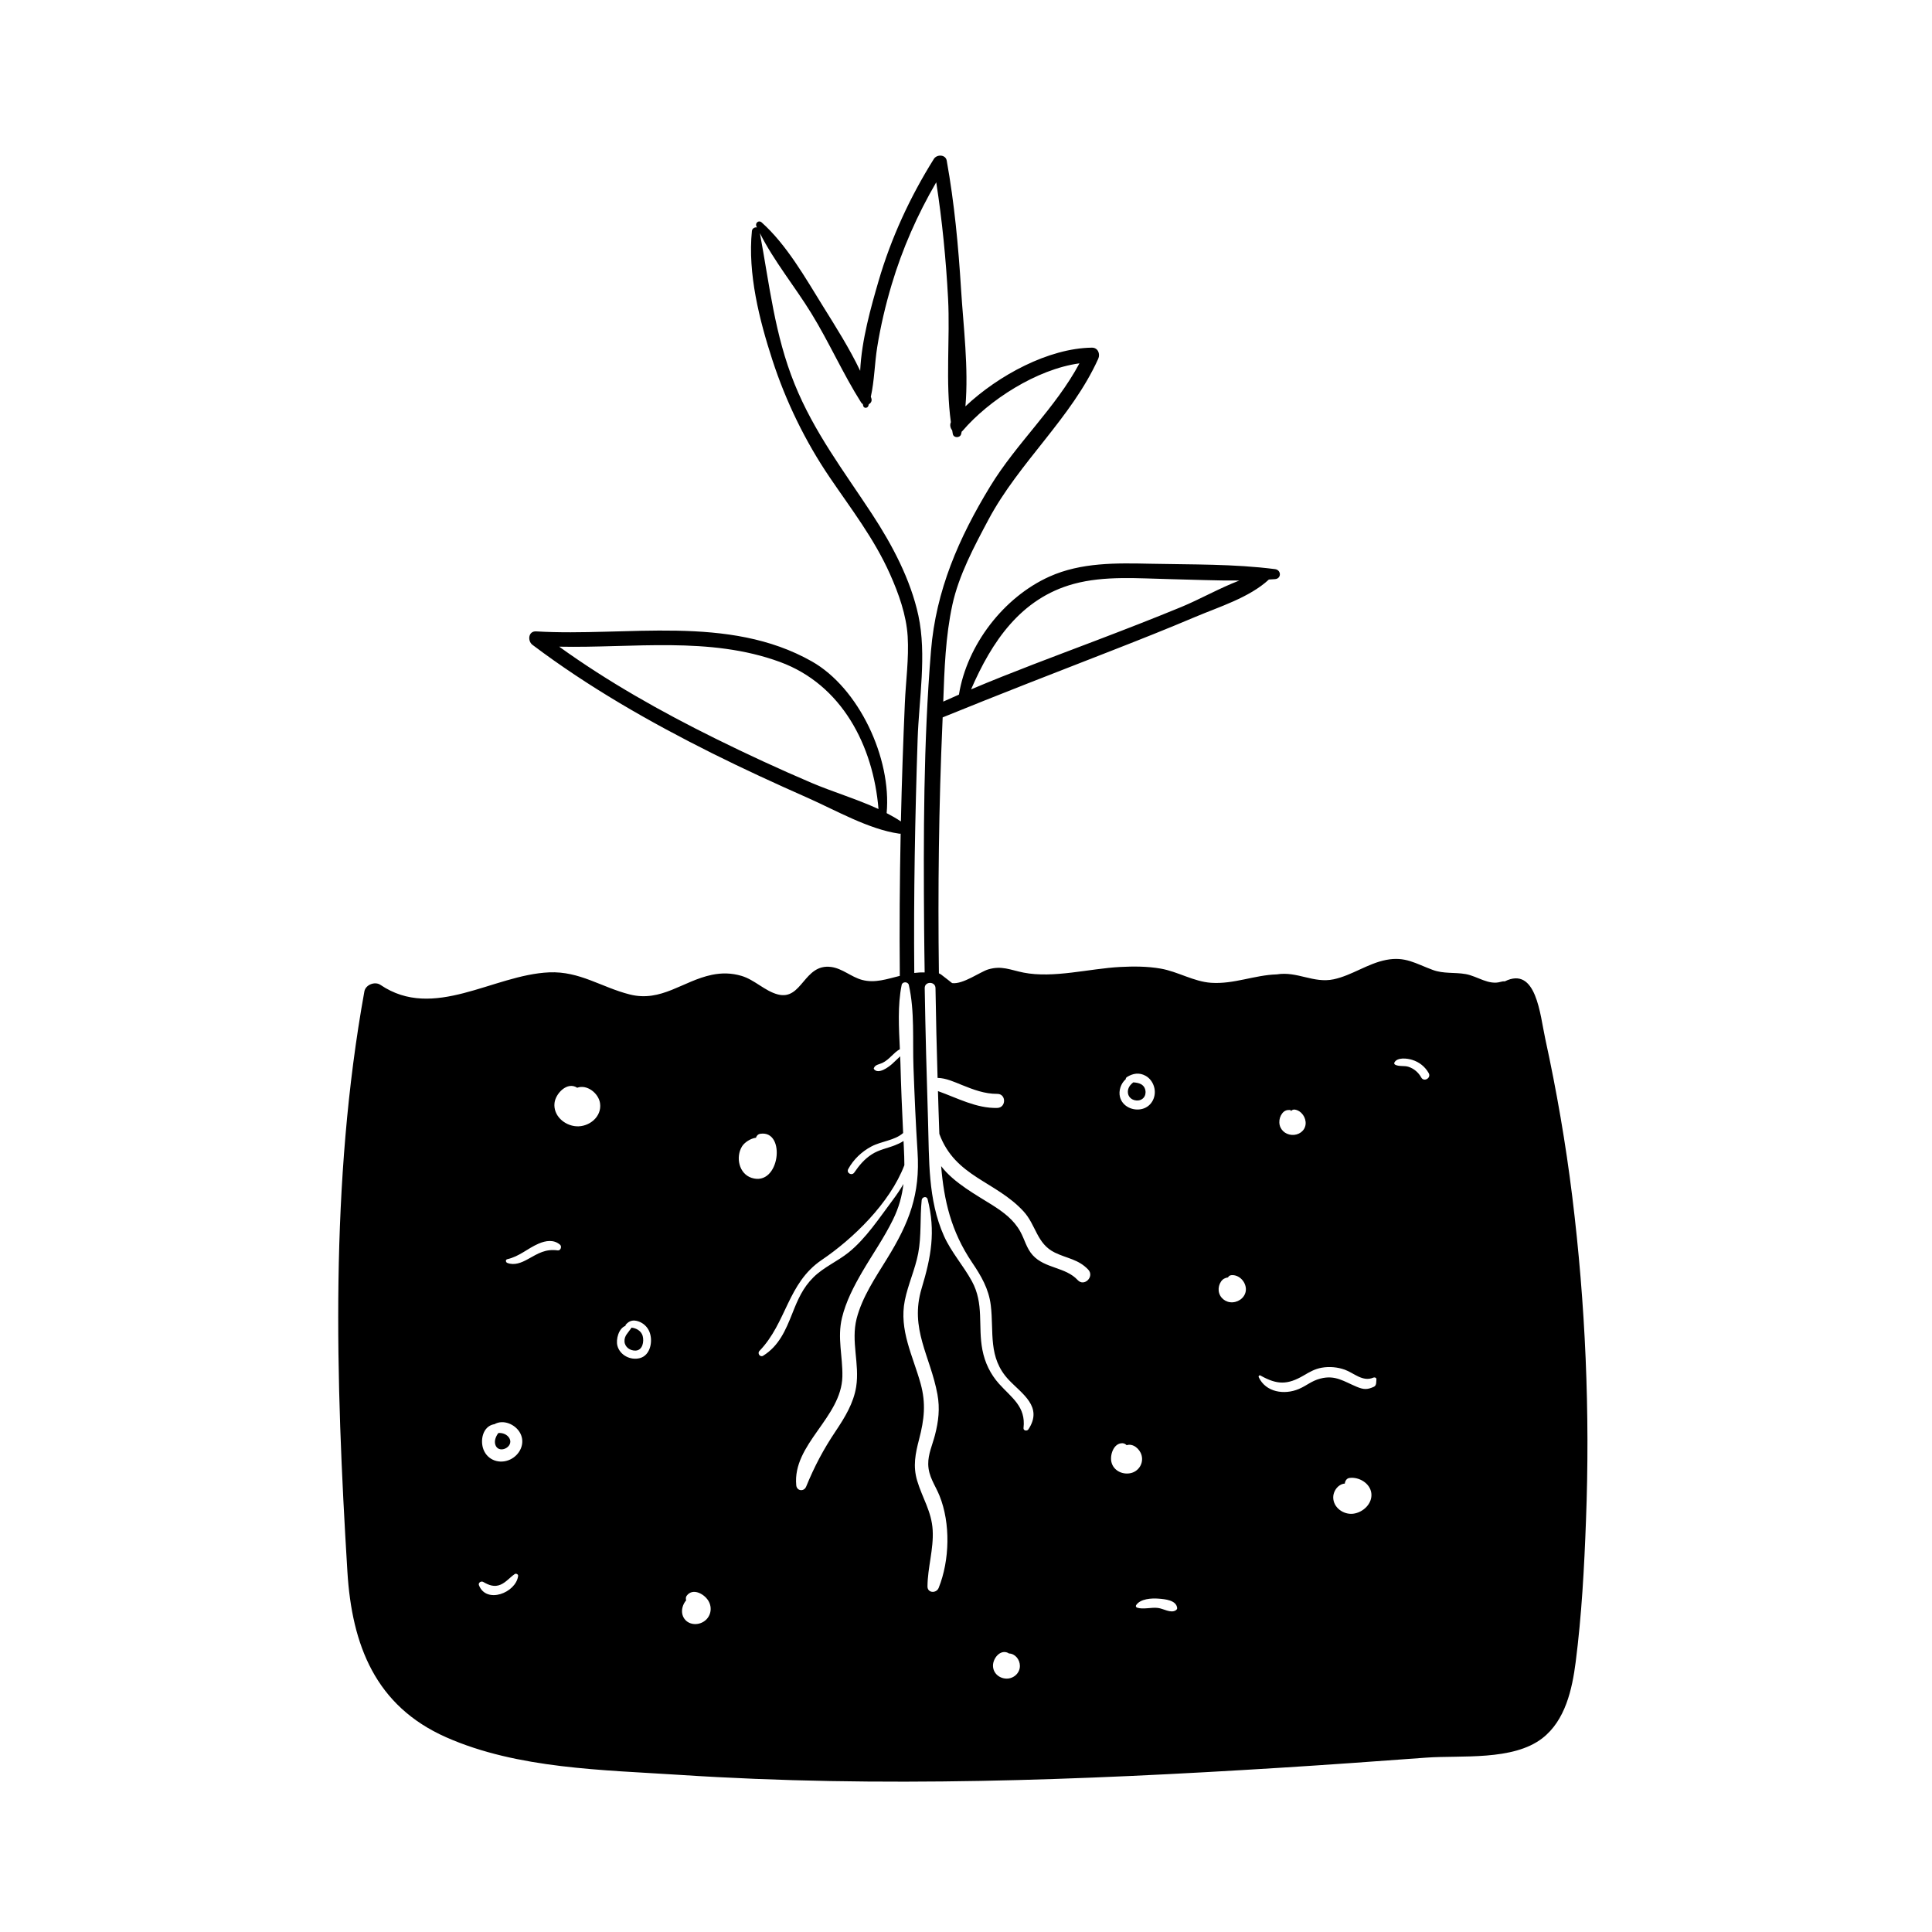 <?xml version="1.0" encoding="utf-8"?>
<!-- Generator: Adobe Illustrator 24.1.1, SVG Export Plug-In . SVG Version: 6.00 Build 0)  -->
<svg version="1.1" id="Capa_1" xmlns="http://www.w3.org/2000/svg" xmlns:xlink="http://www.w3.org/1999/xlink" x="0px" y="0px"
	 viewBox="0 0 390.45 390.45" style="enable-background:new 0 0 390.45 390.45;" xml:space="preserve">
<style type="text/css">
	.st0{fill:none;stroke:#000000;stroke-width:3;stroke-miterlimit:10;}
</style>
<g>
	<path d="M127.6,268.31c-0.01,0.04-0.01,0.08-0.04,0.12c-0.58,0.87-1.42,1.52-1.35,2.68c0.07,1.16,1.15,1.89,2.26,1.84
		c1.4-0.07,1.73-1.82,1.41-2.98C129.59,268.99,128.61,268.4,127.6,268.31z"/>
	<path d="M100.71,289.61c-0.48,0.65-0.85,1.51-0.62,2.31c0.25,0.89,1.07,1.19,1.91,0.87c0.88-0.34,1.45-1.24,0.95-2.12
		C102.5,289.89,101.58,289.53,100.71,289.61z"/>
	<path d="M317.75,241.84c-1.32-10.71-3.16-21.36-5.46-31.91c-1.06-4.84-1.79-14.76-8.18-11.6c-0.24-0.02-0.51,0-0.8,0.09
		c-2.45,0.75-4.76-1.15-7.09-1.56c-2.27-0.4-4.47-0.03-6.66-0.84c-3.5-1.29-5.56-2.78-9.45-2.02c-3.72,0.73-6.89,3.12-10.57,3.91
		c-4.08,0.87-7.39-1.67-11.5-0.99c-4.51,0.13-8.68,2.01-13.28,1.7c-3.52-0.24-6.73-2.27-10.2-2.87c-2.7-0.47-5.45-0.47-8.17-0.33
		c-6.21,0.32-13.46,2.33-19.53,1.14c-2.68-0.53-4.41-1.47-7.17-0.64c-1.6,0.49-5.1,3.06-7.27,2.76c-0.01-0.01-0.02-0.02-0.02-0.02
		c-0.16-0.13-0.32-0.25-0.48-0.36c0,0,0-0.01,0.01-0.01c-0.56-0.43-1.12-0.86-1.68-1.3c-0.16-0.13-0.33-0.21-0.5-0.28
		c-0.22-16.92-0.02-33.84,0.72-50.74c0.01-0.33,0.03-0.66,0.04-0.99c11.42-4.65,22.91-9.1,34.4-13.58
		c5.53-2.16,11.05-4.35,16.52-6.67c4.93-2.09,11.04-3.94,15.01-7.61c0.42-0.03,0.83-0.05,1.25-0.08c1.32-0.11,1.27-1.85,0-2.02
		c-8.31-1.07-16.79-0.91-25.16-1.09c-6.9-0.15-14.02-0.29-20.45,2.6c-9.23,4.15-16.66,13.8-18.28,23.85
		c-1.06,0.46-2.12,0.93-3.17,1.41c0.23-6.54,0.46-13.18,1.84-19.55c1.3-6,4.43-11.84,7.3-17.23c6.19-11.61,16.75-20.49,22.18-32.5
		c0.45-0.99-0.06-2.27-1.29-2.25c-8.73,0.11-18.9,5.59-25.55,11.86c0.67-7.74-0.42-16.23-0.88-23.62
		c-0.54-8.72-1.35-17.43-2.9-26.04c-0.23-1.27-2-1.3-2.6-0.34c-4.82,7.7-8.64,15.97-11.18,24.69c-1.52,5.22-3.43,11.94-3.71,18.13
		c-2.16-4.54-4.94-8.9-7.53-13.07c-3.54-5.71-7.34-12.43-12.39-16.93c-0.59-0.52-1.36,0.13-1.05,0.81c0.03,0.07,0.07,0.15,0.11,0.22
		c-0.42-0.11-0.97,0.19-1.02,0.71c-0.87,8.55,1.5,17.97,4.13,26.05c2.74,8.42,6.64,16.45,11.61,23.77
		c4.36,6.42,8.97,12.36,12.16,19.51c1.76,3.94,3.31,8.26,3.58,12.61c0.27,4.43-0.38,9.03-0.57,13.46
		c-0.35,7.97-0.62,15.95-0.8,23.93c-0.91-0.61-1.87-1.16-2.88-1.68c1.02-11.09-5.6-25.28-15.13-30.67
		c-16.88-9.55-37.34-4.97-55.71-6.06c-1.6-0.09-1.77,1.94-0.74,2.72c11.3,8.52,23.63,15.57,36.27,21.89
		c6.37,3.18,12.84,6.15,19.35,9.03c5.71,2.53,12.31,6.35,18.49,7.24c0.1,0.02,0.2,0,0.3,0c-0.19,9.58-0.26,19.16-0.17,28.74
		c-2.56,0.62-5.01,1.52-7.64,0.81c-2.18-0.59-3.95-2.3-6.23-2.61c-5.53-0.74-5.84,6.84-10.78,5.55c-2.62-0.68-4.7-2.97-7.35-3.75
		c-1.99-0.59-3.96-0.63-5.99-0.21c-5.88,1.23-10.21,5.57-16.57,3.97c-5.73-1.44-10.12-4.74-16.31-4.47
		c-11.32,0.49-23.31,9.84-34.09,2.53c-1.11-0.76-3-0.04-3.25,1.32c-6.99,38.64-5.82,78.26-3.43,117.28
		c0.91,14.84,5.67,27.14,19.97,33.46c14.46,6.39,31.74,6.59,47.24,7.6c40.41,2.64,80.91,1.08,121.27-1.44
		c9.86-0.61,19.72-1.33,29.57-2.05c7.05-0.51,17.48,0.69,23.44-3.92c4.65-3.6,6.03-9.89,6.74-15.41c1.21-9.44,1.73-19.03,2.08-28.54
		C321.36,285.47,320.42,263.55,317.75,241.84z M217.01,118c6.23-1.69,13.01-1.1,19.39-0.96c4.69,0.1,9.38,0.32,14.07,0.28
		c-4.01,1.54-7.99,3.8-11.71,5.34c-5.72,2.36-11.49,4.59-17.26,6.79c-8.44,3.22-16.93,6.35-25.25,9.87
		C200.4,129.76,206.23,120.93,217.01,118z M164.02,158.22c-6.56-2.8-13.03-5.79-19.42-8.95c-10.96-5.42-21.66-11.43-31.59-18.58
		c14.9,0.31,30.38-2.14,44.62,3.09c12.54,4.6,18.86,16.96,19.91,29.72C173.15,161.48,168.23,160.01,164.02,158.22z M96.79,320.36
		c-0.19-0.5,0.45-0.9,0.86-0.66c1.14,0.66,2.26,1.11,3.55,0.54c1.09-0.48,1.86-1.47,2.83-2.13c0.26-0.18,0.73,0.05,0.68,0.39
		C104.26,321.91,98.28,324.22,96.79,320.36z M103.09,294.97c-2.07,0.97-4.51,0.18-5.37-2c-0.74-1.87-0.16-4.69,2.09-5.13
		c0.03-0.01,0.06,0,0.09,0c1.81-1.07,4.3,0.02,5.24,1.81C106.22,291.7,105.07,294.04,103.09,294.97z M112.72,252.7
		c-2.49-0.33-3.92,0.59-6.02,1.76c-1.29,0.72-2.74,1.33-4.18,0.77c-0.33-0.13-0.41-0.66,0-0.75c2.48-0.57,4.06-2.16,6.32-3.14
		c1.46-0.63,3.09-0.88,4.35,0.22C113.6,251.92,113.29,252.78,112.72,252.7z M116.48,227.62c-2.43-0.16-4.72-2.18-4.41-4.74
		c0.23-1.91,2.59-4.37,4.58-3.05c1.96-0.74,4.34,1.1,4.62,3.15C121.65,225.72,119.04,227.78,116.48,227.62z M129.32,274.47
		c-1.89,0.5-4.05-0.58-4.55-2.52c-0.32-1.26,0.25-3.49,1.63-4c0-0.09,0.02-0.19,0.1-0.28c0.72-0.79,1.47-0.97,2.5-0.63
		c0.99,0.33,1.8,1.07,2.21,2.02C132.02,270.91,131.49,273.9,129.32,274.47z M141.87,327.91c-1.54,0.73-3.47,0.16-3.95-1.6
		c-0.26-0.97,0.07-2.1,0.75-2.89c-0.1-0.29-0.08-0.66,0.09-0.9c1.26-1.76,3.76-0.32,4.52,1.21
		C144.07,325.29,143.46,327.16,141.87,327.91z M227.5,218.11c0-0.17,0.09-0.34,0.26-0.45c1.19-0.74,2.47-0.96,3.75-0.25
		c0.84,0.46,1.44,1.28,1.71,2.19c0.58,1.9-0.41,4-2.38,4.51c-1.85,0.48-4.02-0.49-4.5-2.43
		C226.03,220.45,226.52,218.95,227.5,218.11z M176.23,103.88c-5.69-8.67-11.72-16.55-15.65-26.28c-4.04-9.99-5.06-20.04-7.01-30.48
		c2.82,5.61,7.08,10.81,10.36,16.14c3.62,5.88,6.42,12.27,10.1,18.08c0.09,0.15,0.21,0.25,0.34,0.33c0.03,0.12,0.05,0.24,0.08,0.36
		c0.14,0.54,0.88,0.49,1.04,0c0.04-0.11,0.06-0.23,0.1-0.34c0.41-0.22,0.69-0.65,0.5-1.22c-0.03-0.1-0.07-0.19-0.1-0.29
		c0.73-3.26,0.76-6.73,1.29-10.02c0.69-4.28,1.68-8.49,2.92-12.64c2.17-7.27,5.21-14.15,9.01-20.68c1.21,7.77,1.97,15.6,2.39,23.45
		c0.43,8.12-0.56,16.93,0.57,25.03c-0.26,0.58-0.1,1.2,0.26,1.64c0.04,0.25,0.08,0.5,0.13,0.75c0.17,0.86,1.5,0.82,1.69,0
		c0.04-0.15,0.06-0.31,0.1-0.47c0.07-0.06,0.14-0.12,0.2-0.19c5.27-6.16,14.94-12.44,23.6-13.62c-4.84,9.05-12.72,16.13-18.04,24.87
		c-6.35,10.42-10.96,21.02-11.96,33.21c-1.53,18.6-1.53,37.42-1.39,56.07c0.02,2.98,0.07,5.97,0.11,8.95
		c-0.68-0.03-1.38,0.01-2.1,0.1c-0.14-15.76,0.16-31.52,0.68-47.27c0.27-8.08,1.86-17,0.15-24.97
		C184.02,117.09,180.3,110.09,176.23,103.88z M151.89,238.04c-2.56-0.84-3.25-4.19-1.94-6.34c0.48-0.8,1.72-1.63,2.83-1.77
		c0.12-0.4,0.4-0.72,0.89-0.8C158.93,228.36,157.61,239.91,151.89,238.04z M173.03,280.26c-0.52,3.3-2.29,6.2-4.12,8.93
		c-2.49,3.71-4.29,7.11-5.99,11.25c-0.44,1.07-1.89,0.91-2-0.27c-0.79-8.31,9.13-13.67,9.32-21.98c0.09-4.06-1.06-7.8-0.08-11.86
		c0.8-3.31,2.4-6.38,4.1-9.3c2.05-3.51,4.4-6.86,6.19-10.51c1.23-2.5,1.85-4.84,2.13-7.24c-0.63,1.1-1.36,2.18-2.17,3.26
		c-2.68,3.57-5.42,7.78-8.93,10.59c-2.25,1.8-5.01,2.96-7.07,4.99c-2.18,2.15-3.19,4.55-4.29,7.33c-1.35,3.4-2.69,6.54-5.89,8.54
		c-0.61,0.38-1.23-0.48-0.75-0.97c5.53-5.74,5.66-13.7,12.59-18.39c6.28-4.25,13.75-11.43,16.7-19.15c0-1.17-0.05-2.38-0.11-3.65
		c-0.02-0.41-0.04-0.82-0.06-1.24c-0.57,0.37-1.2,0.66-1.75,0.87c-1.57,0.61-3.21,0.89-4.65,1.82c-1.5,0.96-2.55,2.22-3.55,3.68
		c-0.51,0.74-1.66,0.09-1.22-0.71c1.05-1.93,2.72-3.51,4.65-4.54c2.06-1.1,4.71-1.2,6.44-2.73c-0.23-4.74-0.43-9.48-0.55-14.23
		c-0.01-0.42-0.03-0.84-0.05-1.27c-0.55,0.5-1.06,1.04-1.65,1.56c-0.74,0.65-2.72,2.12-3.61,1.07c-0.05-0.06-0.1-0.15-0.06-0.24
		c0.28-0.73,1.06-0.74,1.71-1.05c0.71-0.34,1.29-0.85,1.85-1.4c0.52-0.5,1.07-1.04,1.7-1.38c-0.2-4.32-0.48-8.82,0.36-12.98
		c0.15-0.73,1.29-0.7,1.45,0c1.21,5.31,0.74,11.2,0.94,16.64c0.21,5.69,0.45,11.38,0.82,17.06c0.56,8.61-1.68,14.36-6.19,21.66
		c-2.34,3.8-4.99,7.7-6.12,12.07C171.94,271.16,173.76,275.62,173.03,280.26z M189.7,320.91c-0.46,1.14-2.27,1.08-2.26-0.31
		c0.03-3.82,1.26-7.5,1.05-11.36c-0.21-3.77-2.09-6.5-3.13-9.98c-0.89-2.96-0.37-5.49,0.39-8.4c1.04-4,1.41-7.23,0.3-11.24
		c-1.56-5.63-4.39-10.81-3.19-16.81c0.65-3.23,2.08-6.26,2.7-9.5c0.68-3.54,0.34-7.2,0.71-10.78c0.07-0.65,1.02-0.87,1.2-0.16
		c1.65,6.53,0.71,11.63-1.21,18c-2.48,8.2,1.77,13.68,3.19,21.42c0.53,2.88,0.22,5.46-0.51,8.28c-0.5,1.92-1.38,3.8-1.35,5.83
		c0.04,2.53,1.41,4.22,2.28,6.38C192.12,307.84,191.94,315.34,189.7,320.91z M203.42,339.24c-1.46-0.02-2.73-1.09-2.74-2.6
		c-0.02-1.5,1.48-3.4,3.1-2.57c0.04,0.02,0.07,0.06,0.11,0.09c1.28,0.03,2.23,1.24,2.23,2.53
		C206.11,338.15,204.84,339.26,203.42,339.24z M217.8,258.7c-2.45-2.66-6.62-2.31-9.09-5.03c-1.27-1.4-1.62-3.17-2.52-4.79
		c-1.31-2.37-3.39-3.91-5.63-5.33c-3.15-2-7.78-4.48-10.36-7.88c0.58,6.9,1.97,13.12,6.26,19.48c1.84,2.72,3.36,5.31,3.77,8.62
		c0.67,5.45-0.63,10.57,3.63,15.09c2.67,2.83,7,5.42,3.98,10c-0.26,0.4-1.06,0.3-0.99-0.27c0.5-4.33-2.39-6.09-4.93-8.91
		c-1.76-1.96-2.88-4.28-3.38-6.87c-0.94-4.85,0.39-9.3-2.14-13.91c-1.73-3.16-4.14-5.81-5.63-9.12c-3.28-7.34-2.97-15.47-3.22-23.32
		c-0.28-8.92-0.52-17.85-0.67-26.77c-0.02-1.4,2.16-1.4,2.18,0c0.09,6.05,0.24,12.1,0.42,18.15c1.69,0.03,3.4,0.82,4.93,1.44
		c2.33,0.94,4.58,1.8,7.14,1.79c1.83-0.01,1.82,2.79,0,2.84c-4.19,0.12-8.09-2.01-11.99-3.4c0.08,2.62,0.15,5.25,0.25,7.87
		c0.01,0.26,0.02,0.52,0.03,0.78c3.21,8.71,11.37,9.51,17.02,15.66c2.54,2.77,2.65,6.55,6.33,8.33c2.47,1.2,4.76,1.34,6.74,3.44
		C221.24,257.99,219.11,260.12,217.8,258.7z M224.61,295.46c-0.33-1.43,0.46-3.84,2.24-3.79c0.32,0.01,0.62,0.17,0.84,0.4
		c1.27-0.42,2.66,0.71,3.02,2.05c0.45,1.66-0.65,3.33-2.34,3.62C226.73,298.03,225,297.15,224.61,295.46z M237.63,325.43
		c-1.02,0.67-2.5-0.34-3.62-0.47c-1.34-0.17-2.96,0.35-4.21-0.06c-0.2-0.07-0.32-0.3-0.2-0.49c0.84-1.32,3.13-1.44,4.54-1.33
		c1.31,0.1,3.59,0.3,3.76,1.89C237.93,325.15,237.78,325.33,237.63,325.43z M259.13,225.01c0.22-0.28,0.41-0.44,0.74-0.58
		c0.31-0.13,0.49-0.08,0.81-0.11c0.13-0.01,0.22,0.12,0.21,0.24c0.19-0.22,0.46-0.37,0.82-0.31c1.33,0.23,2.27,1.62,2.15,2.94
		c-0.14,1.41-1.45,2.27-2.8,2.17c-1.36-0.1-2.46-1.1-2.51-2.5C258.52,226.2,258.73,225.53,259.13,225.01z M249.12,263.19
		c-1.42,0.09-2.68-0.92-2.83-2.34c-0.06-0.64,0.1-1.29,0.46-1.83c0.37-0.55,0.83-0.77,1.43-0.86c0.11-0.23,0.32-0.42,0.67-0.45
		c1.53-0.14,2.88,1.26,2.94,2.76C251.84,261.97,250.56,263.1,249.12,263.19z M273.45,305.92c-1.93,0.22-4-1.23-4.01-3.29
		c-0.01-0.93,0.51-1.93,1.3-2.44c0.33-0.21,0.67-0.35,1.04-0.36c0.05-0.54,0.38-1.07,0.94-1.14c1.9-0.26,4.15,1.04,4.42,3.06
		C277.41,303.88,275.45,305.69,273.45,305.92z M278.12,279.49c-0.02,0.29-0.15,0.63-0.44,0.76c-1.36,0.63-2.09,0.59-3.45,0.03
		c-2.62-1.08-4.36-2.47-7.4-1.67c-1.85,0.49-2.69,1.4-4.37,2.11c-2.91,1.22-6.64,0.66-8.07-2.38c-0.11-0.23,0.12-0.49,0.35-0.35
		c3.35,1.88,5.43,1.92,8.74-0.02c1.21-0.71,2.23-1.31,3.63-1.56c1.53-0.27,3.2-0.13,4.67,0.4c1.82,0.65,3.62,2.53,5.77,1.6
		c0.26-0.11,0.64,0.01,0.62,0.35C278.15,278.99,278.14,279.24,278.12,279.49z M287.23,217.76c-0.56-1.02-1.46-1.79-2.57-2.16
		c-0.87-0.29-1.97,0-2.74-0.45c-0.15-0.09-0.19-0.28-0.11-0.43c0.58-1.09,2.58-0.84,3.57-0.53c1.45,0.44,2.62,1.38,3.36,2.69
		C289.29,217.86,287.77,218.74,287.23,217.76z"/>
	<path d="M229.64,222.4c1.25,0.1,2.08-0.88,1.83-2.09c-0.26-1.22-1.34-1.49-2.43-1.57c0,0,0,0-0.01,0
		c-0.47,0.38-0.84,0.76-1.02,1.35C227.68,221.29,228.42,222.3,229.64,222.4z"/>
</g>
</svg>
